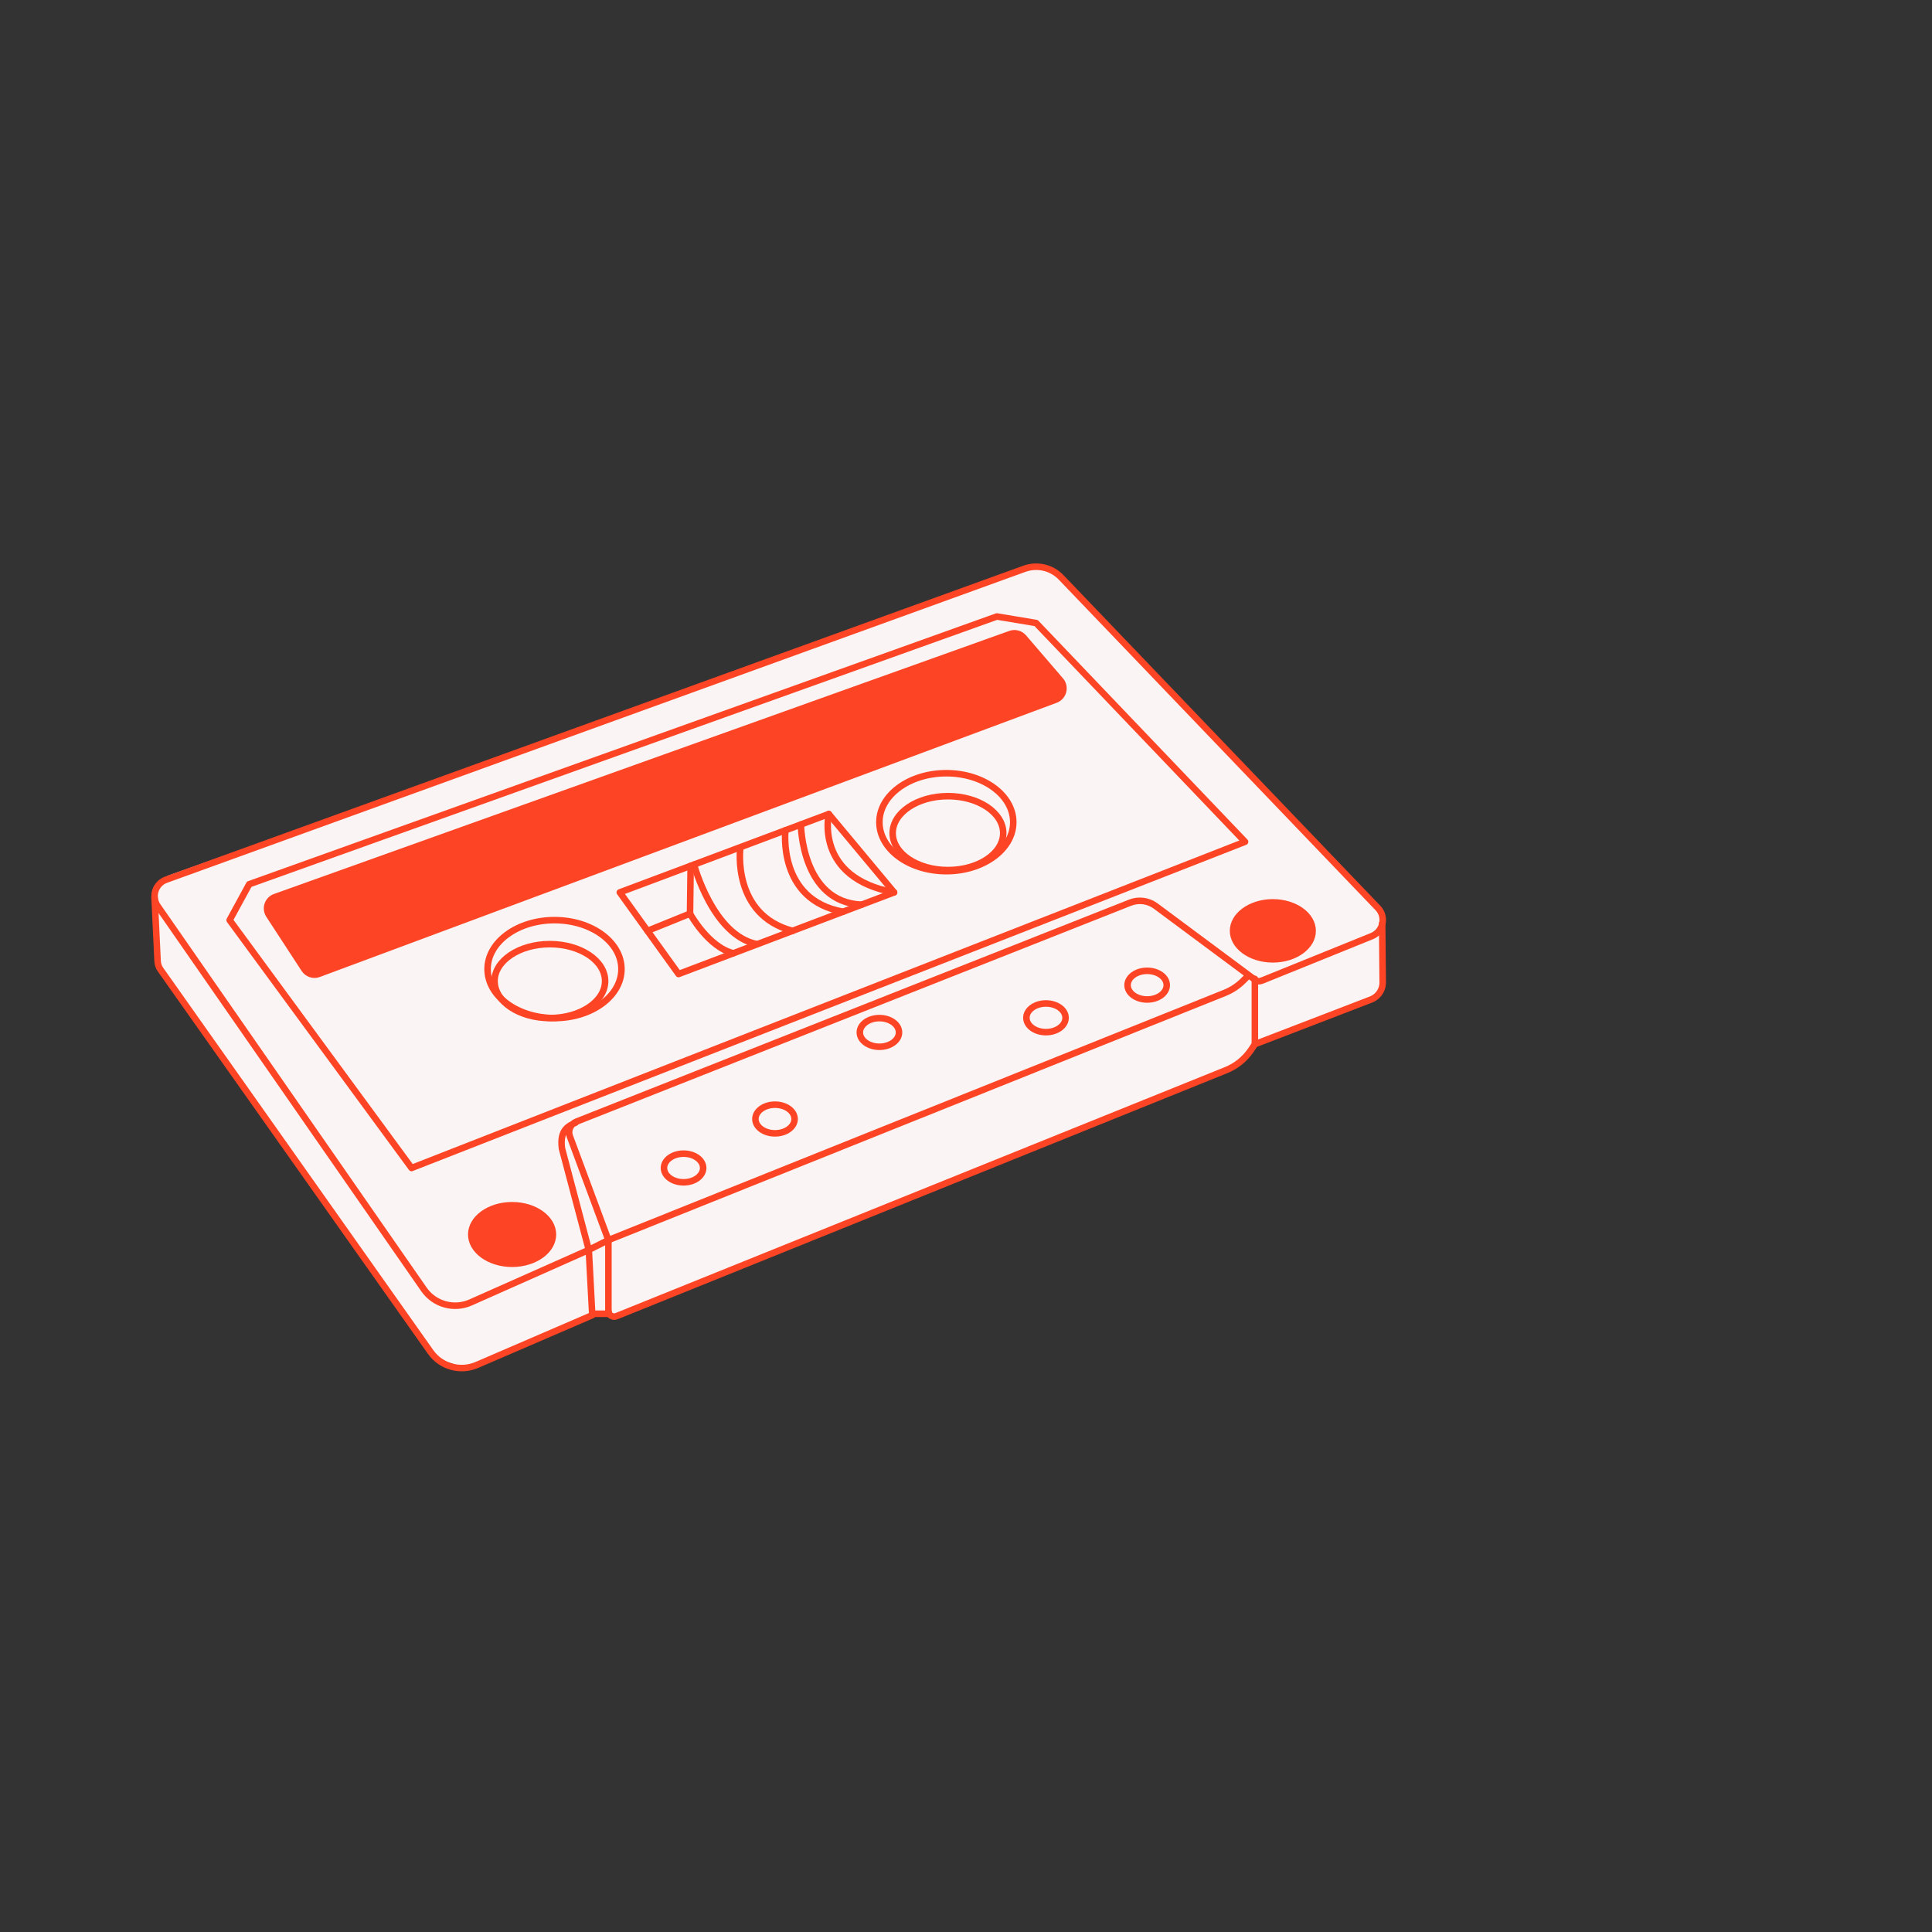 <svg width="150" height="150" viewBox="0 0 150 150" fill="none" xmlns="http://www.w3.org/2000/svg">
<rect x="0" y="0" width="150" height="150" fill="#333333" stroke="none"/>
<path d="M12.5 75.5L12 69.5L13 68L79 44.5L80.5 44L82 44.5L107.5 71V71.5V76.5L107 77.5L97.5 81L96.5 82.5L48 102H46L36.5 106H35.5L34 105.5L12.5 75.5Z" fill="#FAF4F4"/>
<path d="M97.427 76.002V81.072L97.144 81.498C96.667 82.21 95.988 82.766 95.192 83.085L47.854 102.191C47.557 102.31 47.236 102.092 47.236 101.773V96.279L45.715 97.04L45.983 102.11L37.017 105.976C35.734 106.528 34.239 106.107 33.433 104.967L12.464 75.285C12.327 75.09 12.248 74.862 12.236 74.623L12 69.665" stroke="#FD4525" stroke-width="0.507" stroke-linecap="round" stroke-linejoin="round"/>
<path d="M44.7 87.156C44.193 87.41 43.432 87.663 43.63 89.166L45.714 97.043L36.54 101.121C35.245 101.697 33.721 101.271 32.913 100.107L12.242 70.347C11.736 69.617 12.057 68.606 12.892 68.301L79.53 44.161C80.544 43.794 81.68 44.067 82.415 44.858L106.994 70.509C107.638 71.201 107.387 72.324 106.512 72.679L98.038 76.109C97.68 76.254 97.564 76.167 97.371 76.023L89.728 70.344C89.158 69.921 88.405 69.82 87.743 70.083L44.746 87.088C44.3 87.265 44.074 87.767 44.241 88.218L47.235 96.28L95.095 77.085C95.63 76.87 96.114 76.55 96.522 76.142L96.92 75.744" stroke="#FD4525" stroke-width="0.507" stroke-linecap="round" stroke-linejoin="round"/>
<path d="M97.426 81.073L106.445 77.602C106.972 77.4 107.327 76.905 107.353 76.342L107.31 71.693" stroke="#FD4525" stroke-width="0.507" stroke-linecap="round" stroke-linejoin="round"/>
<path d="M43.052 79.044C45.922 79.044 48.249 77.342 48.249 75.242C48.249 73.142 45.922 71.439 43.052 71.439C40.182 71.439 37.855 73.142 37.855 75.242C37.855 77.342 40.182 79.044 43.052 79.044Z" stroke="#FD4525" stroke-width="0.507" stroke-linecap="round" stroke-linejoin="round"/>
<path d="M73.473 67.637C76.343 67.637 78.67 65.935 78.67 63.835C78.67 61.735 76.343 60.032 73.473 60.032C70.603 60.032 68.276 61.735 68.276 63.835C68.276 65.935 70.603 67.637 73.473 67.637Z" stroke="#FD4525" stroke-width="0.507" stroke-linecap="round" stroke-linejoin="round"/>
<path d="M68.278 81.271C69.118 81.271 69.799 80.772 69.799 80.158C69.799 79.543 69.118 79.045 68.278 79.045C67.438 79.045 66.757 79.543 66.757 80.158C66.757 80.772 67.438 81.271 68.278 81.271Z" stroke="#FD4525" stroke-width="0.507" stroke-linecap="round" stroke-linejoin="round"/>
<path d="M81.209 80.135C82.049 80.135 82.73 79.637 82.73 79.022C82.73 78.407 82.049 77.909 81.209 77.909C80.369 77.909 79.689 78.407 79.689 79.022C79.689 79.637 80.369 80.135 81.209 80.135Z" stroke="#FD4525" stroke-width="0.507" stroke-linecap="round" stroke-linejoin="round"/>
<path d="M89.065 77.6C89.905 77.6 90.586 77.102 90.586 76.487C90.586 75.872 89.905 75.374 89.065 75.374C88.225 75.374 87.544 75.872 87.544 76.487C87.544 77.102 88.225 77.6 89.065 77.6Z" stroke="#FD4525" stroke-width="0.507" stroke-linecap="round" stroke-linejoin="round"/>
<path d="M60.171 87.992C61.011 87.992 61.692 87.494 61.692 86.879C61.692 86.265 61.011 85.767 60.171 85.767C59.331 85.767 58.65 86.265 58.65 86.879C58.65 87.494 59.331 87.992 60.171 87.992Z" stroke="#FD4525" stroke-width="0.507" stroke-linecap="round" stroke-linejoin="round"/>
<path d="M53.072 91.795C53.912 91.795 54.593 91.297 54.593 90.682C54.593 90.067 53.912 89.569 53.072 89.569C52.232 89.569 51.551 90.067 51.551 90.682C51.551 91.297 52.232 91.795 53.072 91.795Z" stroke="#FD4525" stroke-width="0.507" stroke-linecap="round" stroke-linejoin="round"/>
<path d="M98.823 74.735C100.669 74.735 102.165 73.631 102.165 72.271C102.165 70.91 100.669 69.807 98.823 69.807C96.978 69.807 95.482 70.91 95.482 72.271C95.482 73.631 96.978 74.735 98.823 74.735Z" fill="#FD4525"/>
<path d="M39.759 98.371C41.649 98.371 43.181 97.24 43.181 95.846C43.181 94.452 41.649 93.321 39.759 93.321C37.869 93.321 36.337 94.452 36.337 95.846C36.337 97.24 37.869 98.371 39.759 98.371Z" fill="#FD4525"/>
<path d="M19.349 68.651L77.399 47.864L80.441 48.371L96.665 65.355L31.953 90.682L17.828 71.439L19.349 68.651Z" stroke="#FD4525" stroke-width="0.507" stroke-linecap="round" stroke-linejoin="round"/>
<path d="M81.953 54.326L24.744 75.615C24.334 75.767 23.87 75.615 23.631 75.247L20.889 71.042C20.556 70.532 20.787 69.848 21.36 69.645L78.442 49.223C78.807 49.092 79.218 49.2 79.471 49.495L82.338 52.833C82.764 53.33 82.566 54.098 81.953 54.326Z" fill="#FD4525" stroke="#FD4525" stroke-width="0.507" stroke-linecap="round" stroke-linejoin="round"/>
<path d="M69.415 69.285L52.684 75.622L48.121 69.285L64.345 63.201L69.415 69.285Z" stroke="#FD4525" stroke-width="0.507" stroke-linecap="round" stroke-linejoin="round"/>
<path d="M42.689 79.042C45.059 79.042 46.981 77.757 46.981 76.172C46.981 74.588 45.059 73.303 42.689 73.303C40.319 73.303 38.398 74.588 38.398 76.172C38.398 77.757 40.319 79.042 42.689 79.042Z" stroke="#FD4525" stroke-width="0.507" stroke-linecap="round" stroke-linejoin="round"/>
<path d="M73.598 67.553C75.969 67.553 77.89 66.269 77.89 64.684C77.89 63.099 75.969 61.814 73.598 61.814C71.228 61.814 69.307 63.099 69.307 64.684C69.307 66.269 71.228 67.553 73.598 67.553Z" stroke="#FD4525" stroke-width="0.507" stroke-linecap="round" stroke-linejoin="round"/>
<path d="M57.474 65.863C57.474 65.863 56.82 71.035 61.535 72.272" stroke="#FD4525" stroke-width="0.507" stroke-linecap="round" stroke-linejoin="round"/>
<path d="M60.98 64.464C60.98 64.464 60.351 69.879 65.456 70.786" stroke="#FD4525" stroke-width="0.507" stroke-linecap="round" stroke-linejoin="round"/>
<path d="M62.181 64.013C62.181 64.013 62.226 70.051 66.898 70.239" stroke="#FD4525" stroke-width="0.507" stroke-linecap="round" stroke-linejoin="round"/>
<path d="M64.346 63.201C64.346 63.201 63.205 68.144 69.416 69.285" stroke="#FD4525" stroke-width="0.507" stroke-linecap="round" stroke-linejoin="round"/>
<path d="M53.882 67.125C53.882 67.125 55.347 72.633 58.769 73.303" stroke="#FD4525" stroke-width="0.507" stroke-linecap="round" stroke-linejoin="round"/>
<path d="M50.273 72.271L53.573 70.933L53.621 67.222" stroke="#FD4525" stroke-width="0.507" stroke-linecap="round" stroke-linejoin="round"/>
<path d="M53.57 70.933C53.57 70.933 54.982 73.538 56.939 74.01" stroke="#FD4525" stroke-width="0.507" stroke-linecap="round" stroke-linejoin="round"/>
<path d="M46 102H47.5" stroke="#FD4525" stroke-width="0.51"/>
</svg>
